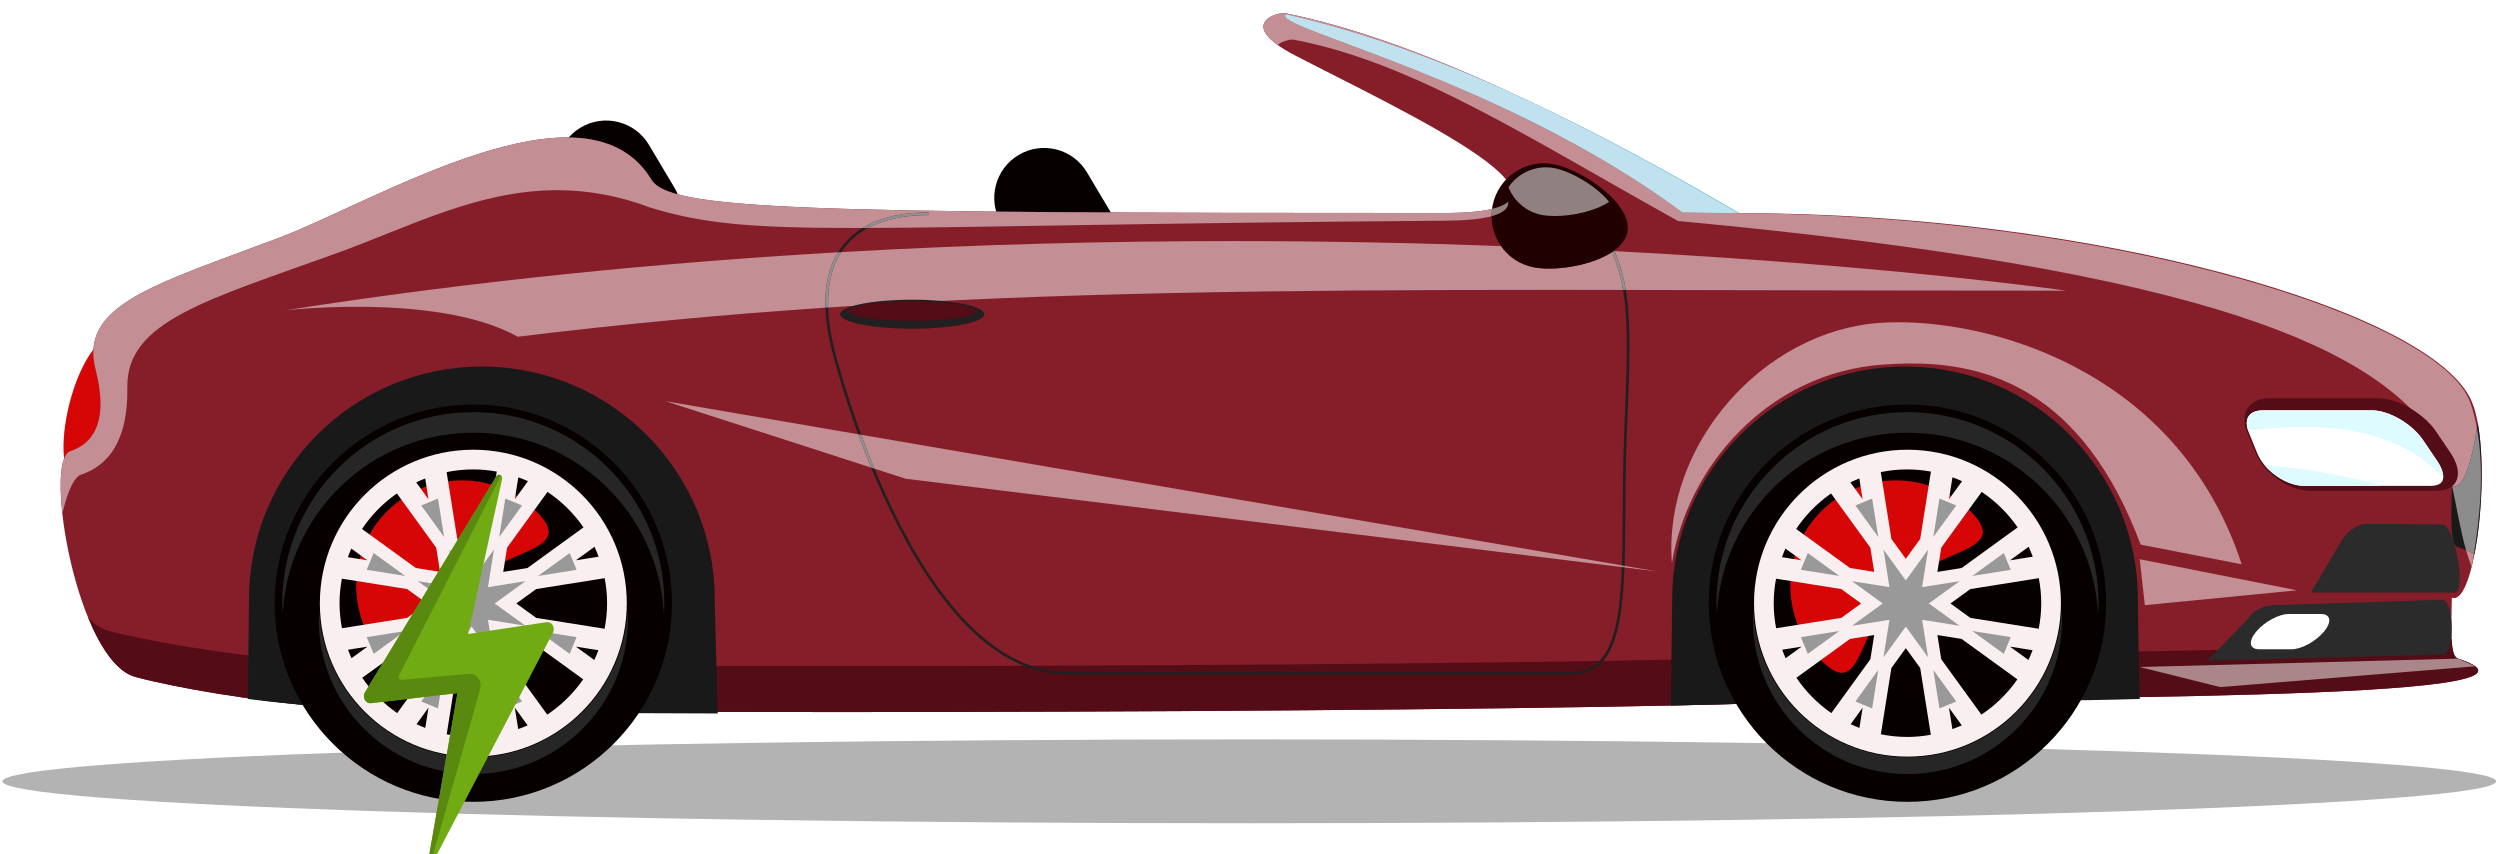 <svg width="158" height="54" viewBox="0 0 158 54" fill="none" xmlns="http://www.w3.org/2000/svg">
<path d="M157.757 49.38C157.757 50.843 122.477 52.029 78.956 52.029C35.435 52.029 0.153 50.843 0.153 49.38C0.153 47.916 35.435 46.729 78.956 46.729C122.477 46.729 157.757 47.916 157.757 49.38" fill="black" fill-opacity="0.3"/>
<path d="M7.511 26.31C6.88 28.801 5.67 30.644 4.807 30.425C3.943 30.207 3.755 28.01 4.386 25.517C5.015 23.025 6.227 21.183 7.09 21.401C7.954 21.62 8.142 23.817 7.511 26.31" fill="#D60606"/>
<path d="M42.626 11.863C43.516 13.357 43.026 15.291 41.531 16.18C40.036 17.07 38.103 16.58 37.212 15.085L35.602 12.379C34.711 10.884 35.202 8.951 36.696 8.062C38.191 7.17 40.124 7.662 41.014 9.156L42.626 11.863" fill="#070000"/>
<path d="M70.305 13.596C71.196 15.091 70.705 17.024 69.21 17.915C67.716 18.804 65.782 18.315 64.892 16.82L63.281 14.113C62.391 12.619 62.881 10.684 64.376 9.795C65.871 8.904 67.804 9.395 68.693 10.889L70.305 13.596" fill="#070000"/>
<path d="M155.348 41.625C154.843 41.46 154.913 40.008 154.955 37.772C156.508 38.389 157.587 28.608 156.215 25.375C153.791 19.66 132.411 13.469 109.836 13.469C100.277 7.853 89.573 2.484 81.22 0.834C80.755 0.743 78.033 1.519 81.863 3.51C88.607 7.017 102.717 13.463 91.232 13.463C50.661 13.463 42.133 13.295 41.127 11.281C36.932 4.57 23.731 12.727 17.639 15.027C9.847 17.97 4.992 19.249 6.037 23.339C6.868 26.582 5.956 28.011 4.429 28.52C2.72 29.091 4.857 41.81 8.571 42.788C11.318 43.511 15.928 44.273 20.064 44.636C26.517 45.203 90.113 45.087 110.701 44.464C127.844 43.944 163.832 44.396 155.348 41.625" fill="#861E29"/>
<path d="M155.348 41.625C155.086 41.54 154.98 41.1 154.944 40.389C146.43 41.309 123.94 41.183 111.363 41.555C90.303 42.18 25.248 42.295 18.647 41.728C14.416 41.365 9.7 40.603 6.89 39.88C6.426 39.76 5.984 39.46 5.572 39.032C6.363 40.962 7.386 42.476 8.571 42.788C11.318 43.511 15.928 44.273 20.064 44.636C26.518 45.203 90.114 45.087 110.702 44.464C127.844 43.944 163.834 44.396 155.348 41.625Z" fill="#540C16"/>
<path d="M154.955 30.727C154.913 32.962 154.843 34.415 155.348 34.579C155.848 34.743 156.18 34.894 156.384 35.035C156.864 32.58 157.02 29.044 156.588 26.722C156.263 29.14 155.66 31.007 154.955 30.727Z" fill="#191919"/>
<path d="M30.454 23.165C38.582 23.165 45.171 29.755 45.171 37.884C45.171 38.344 45.263 41.425 45.36 45.092C33.152 45.06 23.364 44.927 20.064 44.636C18.5 44.5 17.034 44.35 15.663 44.176C15.694 41.036 15.735 38.467 15.735 37.884C15.735 29.755 22.324 23.165 30.454 23.165Z" fill="#191919"/>
<path d="M120.398 23.165C128.526 23.165 135.116 29.755 135.116 37.884C135.116 38.291 135.148 41.068 135.232 44.175C127.426 44.41 118.525 44.227 110.701 44.464C109.316 44.505 107.596 44.547 105.604 44.589C105.636 41.263 105.68 38.492 105.68 37.884C105.68 29.755 112.269 23.165 120.398 23.165Z" fill="#191919"/>
<path d="M107.996 38.122C107.996 45.055 113.617 50.676 120.552 50.676C127.485 50.676 133.107 45.055 133.107 38.122C133.107 31.187 127.485 25.565 120.552 25.565C113.617 25.565 107.996 31.187 107.996 38.122" fill="#070000"/>
<path d="M115.104 41.745C117.71 44.351 117.358 39.776 119.963 37.17C122.568 34.565 127.143 34.917 124.539 32.312C121.934 29.707 117.71 29.707 115.104 32.312C112.499 34.917 112.499 39.141 115.104 41.745" fill="#D60606"/>
<path d="M113.534 42.834L116.92 40.38L118.45 40.136L118.207 41.667L115.74 45.068C114.874 44.467 114.123 43.711 113.534 42.834V42.834ZM117.515 46.004C117.327 45.932 117.144 45.852 116.963 45.767L117.719 44.724L117.515 46.004ZM120.552 46.575C119.975 46.575 119.414 46.516 118.87 46.407L119.536 42.217L120.447 40.963L121.356 42.217L122.028 46.437C121.548 46.523 121.056 46.575 120.552 46.575V46.575ZM123.984 45.843C123.791 45.929 123.591 46.004 123.39 46.076L123.174 44.724L123.984 45.843ZM125.224 45.164L122.687 41.665L122.443 40.136L123.974 40.38L127.498 42.934C126.887 43.813 126.116 44.572 125.224 45.164V45.164ZM127.515 33.331L123.974 35.898L122.443 36.143L122.687 34.612L125.243 31.088C126.135 31.686 126.906 32.448 127.515 33.331ZM123.395 30.167C123.602 30.241 123.806 30.32 124.004 30.41L123.174 31.555L123.395 30.167ZM120.552 29.667C121.059 29.667 121.552 29.719 122.035 29.804L121.356 34.062L120.447 35.316L119.538 34.062L118.864 29.836C119.41 29.725 119.974 29.667 120.552 29.667V29.667ZM116.943 30.484C117.128 30.396 117.318 30.315 117.51 30.24L117.719 31.555L116.943 30.484ZM115.723 31.186L118.207 34.612L118.45 36.143L116.92 35.898L113.518 33.432C114.106 32.552 114.855 31.792 115.723 31.186V31.186ZM112.839 34.669L113.862 35.412L112.622 35.213C112.688 35.029 112.759 34.848 112.839 34.669ZM128.471 35.183L127.032 35.412L128.21 34.557C128.306 34.762 128.391 34.969 128.471 35.183ZM124.524 39.05L123.271 38.139L124.526 37.229L128.854 36.54C128.95 37.052 129.006 37.58 129.006 38.121C129.006 38.675 128.95 39.213 128.847 39.737L124.524 39.05ZM128.198 41.712L127.032 40.867L128.458 41.093C128.379 41.304 128.292 41.51 128.198 41.712V41.712ZM112.251 39.705C112.154 39.191 112.098 38.663 112.098 38.121C112.098 37.591 112.152 37.075 112.246 36.572L116.368 37.229L117.623 38.139L116.37 39.05L112.251 39.705ZM112.634 41.063L113.862 40.867L112.852 41.599C112.772 41.424 112.702 41.244 112.634 41.063ZM110.854 38.121C110.854 43.477 115.195 47.819 120.552 47.819C125.908 47.819 130.25 43.477 130.25 38.121C130.25 32.764 125.908 28.422 120.552 28.422C115.195 28.422 110.854 32.764 110.854 38.121Z" fill="#F9EFF0"/>
<path d="M122.186 33.939L122.573 31.508L123.632 31.945L122.186 33.939ZM118.706 33.939L117.26 31.945L118.32 31.507L118.706 33.939ZM116.245 36.398L113.814 36.012L114.252 34.953L116.245 36.398ZM124.646 36.4L126.64 34.953L127.078 36.012L124.646 36.4ZM126.64 41.324L124.646 39.879L127.078 40.267L126.64 41.324ZM114.252 41.325L113.814 40.267L116.246 39.879L114.252 41.325ZM119.036 41.544L119.413 39.17L117.042 39.55L118.986 38.14L117.042 36.729L119.413 37.107L119.036 34.734L120.446 36.68L121.856 34.734L121.477 37.107L123.852 36.728L121.905 38.14L123.85 39.55L121.477 39.17L121.856 41.544L120.446 39.599L119.036 41.544ZM122.573 44.772L122.186 42.339L123.632 44.333L122.573 44.772ZM118.318 44.772L117.26 44.333L118.706 42.34L118.318 44.772" fill="#999999"/>
<path d="M120.552 27.346C114.102 27.346 108.849 32.407 108.509 38.77C108.497 38.555 108.476 38.34 108.476 38.122C108.476 31.452 113.882 26.046 120.552 26.046C127.22 26.046 132.626 31.452 132.626 38.122C132.626 38.34 132.605 38.555 132.593 38.77C132.253 32.407 127 27.346 120.552 27.346" fill="#262626"/>
<path d="M120.552 47.865C125.77 47.865 130.02 43.77 130.296 38.622C130.306 38.796 130.323 38.969 130.323 39.148C130.323 44.544 125.948 48.919 120.552 48.919C115.155 48.919 110.78 44.544 110.78 39.148C110.78 38.969 110.798 38.796 110.807 38.622C111.083 43.77 115.334 47.865 120.552 47.865" fill="#262626"/>
<path d="M17.357 38.122C17.357 45.055 22.979 50.676 29.913 50.676C36.848 50.676 42.469 45.055 42.469 38.122C42.469 31.187 36.848 25.565 29.913 25.565C22.979 25.565 17.357 31.187 17.357 38.122" fill="#070000"/>
<path d="M24.467 41.745C27.071 44.351 26.72 39.776 29.325 37.17C31.929 34.565 36.505 34.917 33.9 32.312C31.295 29.707 27.072 29.707 24.467 32.312C21.861 34.917 21.861 39.141 24.467 41.745" fill="#D60606"/>
<path d="M22.895 42.834L26.283 40.38L27.812 40.136L27.568 41.667L25.102 45.068C24.235 44.467 23.484 43.711 22.895 42.834V42.834ZM26.878 46.004C26.689 45.932 26.506 45.852 26.324 45.767L27.08 44.724L26.878 46.004ZM29.913 46.575C29.337 46.575 28.775 46.516 28.231 46.407L28.899 42.217L29.808 40.963L30.718 42.217L31.391 46.437C30.91 46.523 30.419 46.575 29.913 46.575V46.575ZM33.347 45.843C33.152 45.929 32.953 46.004 32.751 46.076L32.536 44.724L33.347 45.843ZM34.586 45.164L32.048 41.665L31.805 40.136L33.335 40.38L36.859 42.934C36.248 43.813 35.477 44.572 34.586 45.164V45.164ZM36.876 33.331L33.336 35.898L31.805 36.143L32.048 34.612L34.604 31.088C35.496 31.686 36.268 32.448 36.876 33.331ZM32.758 30.167C32.964 30.241 33.168 30.32 33.367 30.41L32.536 31.555L32.758 30.167ZM29.913 29.667C30.42 29.667 30.913 29.719 31.396 29.804L30.718 34.062L29.808 35.316L28.899 34.062L28.226 29.836C28.771 29.725 29.335 29.667 29.913 29.667V29.667ZM26.305 30.484C26.491 30.396 26.679 30.315 26.872 30.24L27.081 31.555L26.305 30.484ZM25.084 31.186L27.568 34.612L27.812 36.143L26.282 35.898L22.88 33.432C23.467 32.552 24.218 31.792 25.084 31.186ZM22.2 34.669L23.223 35.412L21.983 35.213C22.051 35.029 22.122 34.848 22.2 34.669ZM37.832 35.183L36.394 35.412L37.572 34.557C37.667 34.762 37.754 34.969 37.832 35.183ZM33.887 39.05L32.632 38.139L33.887 37.229L38.215 36.54C38.312 37.052 38.368 37.58 38.368 38.121C38.368 38.675 38.311 39.213 38.209 39.737L33.887 39.05ZM37.559 41.712L36.394 40.867L37.82 41.093C37.74 41.304 37.654 41.51 37.559 41.712V41.712ZM21.612 39.705C21.515 39.191 21.459 38.663 21.459 38.121C21.459 37.591 21.514 37.075 21.607 36.572L25.731 37.229L26.985 38.139L25.731 39.05L21.612 39.705ZM21.996 41.063L23.224 40.867L22.213 41.599C22.135 41.424 22.063 41.244 21.996 41.063ZM20.215 38.121C20.215 43.477 24.558 47.819 29.913 47.819C35.27 47.819 39.612 43.477 39.612 38.121C39.612 32.764 35.27 28.422 29.913 28.422C24.558 28.422 20.215 32.764 20.215 38.121Z" fill="#F9EFF0"/>
<path d="M31.548 33.939L31.936 31.508L32.993 31.945L31.548 33.939ZM28.068 33.939L26.622 31.945L27.681 31.507L28.068 33.939ZM25.608 36.398L23.176 36.012L23.614 34.953L25.608 36.398ZM34.008 36.4L36.002 34.953L36.441 36.012L34.008 36.4ZM36.002 41.324L34.009 39.879L36.44 40.267L36.002 41.324ZM23.614 41.325L23.176 40.267L25.608 39.879L23.614 41.325ZM28.398 41.544L28.774 39.17L26.405 39.55L28.348 38.14L26.404 36.729L28.774 37.107L28.398 34.734L29.809 36.68L31.218 34.734L30.84 37.107L33.213 36.728L31.268 38.14L33.212 39.55L30.84 39.17L31.218 41.544L29.809 39.599L28.398 41.544ZM31.934 44.772L31.548 42.339L32.994 44.333L31.934 44.772ZM27.681 44.772L26.622 44.333L28.068 42.34L27.681 44.772" fill="#999999"/>
<path d="M29.913 27.346C23.464 27.346 18.211 32.407 17.871 38.77C17.86 38.555 17.839 38.34 17.839 38.122C17.839 31.452 23.244 26.046 29.913 26.046C36.581 26.046 41.988 31.452 41.988 38.122C41.988 38.34 41.967 38.555 41.956 38.77C41.616 32.407 36.363 27.346 29.913 27.346" fill="#262626"/>
<path d="M29.913 47.865C35.132 47.865 39.383 43.77 39.657 38.622C39.667 38.796 39.684 38.969 39.684 39.148C39.684 44.544 35.309 48.919 29.913 48.919C24.517 48.919 20.143 44.544 20.143 39.148C20.143 38.969 20.16 38.796 20.169 38.622C20.444 43.77 24.695 47.865 29.913 47.865" fill="#262626"/>
<path d="M146.051 37.446L147.979 34.179C148.316 33.608 148.988 33.128 149.479 33.108L154.361 33.146C155.153 33.146 155.892 37.446 155.149 37.446H146.051" fill="#2B2B2B"/>
<path d="M139.503 41.749L142.087 39.095C142.423 38.524 143.151 38.272 143.643 38.251L154.336 37.9C155.128 37.9 155.155 41.36 154.412 41.36L139.503 41.749Z" fill="#2B2B2B"/>
<path d="M81.281 0.906C91.416 3.213 101.446 8.503 109.941 13.472L106.333 13.422C94.822 4.903 80.164 1.707 81.281 0.906Z" fill="#80C2DC"/>
<path d="M67.521 42.645H99.273C102.652 42.645 102.684 38.295 102.727 32.272C102.739 30.688 102.751 29.05 102.823 27.324C103.173 18.925 103.16 17.412 100.659 13.208L100.509 13.298C102.985 17.457 102.997 18.962 102.649 27.317C102.577 29.046 102.565 30.686 102.555 32.27C102.511 38.193 102.48 42.472 99.273 42.472H67.521C63.86 42.472 60.449 39.647 57.385 34.075C54.724 29.237 53.201 23.86 52.797 22.327C52.025 19.392 52.219 17.146 53.371 15.652C54.409 14.304 56.243 13.592 58.672 13.592V13.419C56.187 13.419 54.307 14.155 53.233 15.546C52.047 17.086 51.844 19.381 52.631 22.37C53.035 23.908 54.563 29.303 57.233 34.157C60.331 39.789 63.792 42.645 67.521 42.645" fill="#231F20"/>
<path d="M32.72 21.281C29.964 19.732 25.743 19.388 22.538 19.388C19.974 19.388 18.058 19.608 18.058 19.608C29.979 17.744 41.763 16.596 52.958 15.946C52.384 16.88 52.12 18.049 52.167 19.445C45.747 19.877 39.352 20.47 32.72 21.281V21.281ZM52.339 19.433C52.294 18.024 52.571 16.853 53.17 15.934C61.843 15.436 70.159 15.237 77.914 15.237C83.936 15.237 89.622 15.357 94.867 15.551C95.338 16.222 96.058 16.721 96.926 16.892C97.207 16.948 97.54 16.976 97.9 16.976C99.191 16.976 100.844 16.621 101.882 15.931C102.207 16.712 102.43 17.474 102.575 18.324C101.042 18.321 99.532 18.32 98.044 18.32C80.784 18.32 66.494 18.486 52.339 19.433ZM129.208 18.369C123.422 18.369 117.967 18.357 112.788 18.345C109.327 18.337 105.986 18.329 102.754 18.324C102.606 17.451 102.379 16.67 102.046 15.87C119.504 16.785 130.575 18.369 130.575 18.369C130.118 18.369 129.662 18.369 129.208 18.369" fill="#C38F94"/>
<path d="M52.166 19.446C52.12 18.05 52.384 16.88 52.957 15.947C53.026 15.943 53.1 15.939 53.169 15.935C52.57 16.854 52.293 18.024 52.338 19.434C52.28 19.437 52.224 19.442 52.166 19.446V19.446ZM102.753 18.324C102.694 18.324 102.633 18.324 102.574 18.324C102.429 17.474 102.206 16.712 101.881 15.931C101.913 15.91 101.944 15.889 101.974 15.867C101.998 15.868 102.021 15.87 102.045 15.871C102.378 16.671 102.605 17.451 102.753 18.324" fill="#918F90"/>
<path d="M141.673 35.663L135.289 34.42C131.585 24.498 125.427 22.972 120.805 22.972C120.184 22.972 119.589 23 119.033 23.039C111.651 23.549 106.617 29.591 105.665 35.6C105.088 28.11 111.431 20.917 118.813 20.405C119.183 20.38 119.575 20.367 119.983 20.367C126.569 20.367 137.829 23.844 141.673 35.663" fill="#C38F94"/>
<path d="M104.71 36.112L102.669 35.86C102.669 35.828 102.67 35.795 102.672 35.762L104.71 36.112ZM102.496 35.839L57.236 30.256L55.266 29.619C54.961 28.881 54.682 28.163 54.432 27.479L102.5 35.732C102.498 35.768 102.497 35.803 102.496 35.839V35.839ZM55.05 29.55L42.066 25.356L54.236 27.446C54.48 28.116 54.752 28.823 55.05 29.55Z" fill="#C38F94"/>
<path d="M102.67 35.86L102.496 35.839C102.498 35.803 102.499 35.768 102.5 35.732L102.672 35.762C102.671 35.795 102.67 35.829 102.67 35.86V35.86ZM55.267 29.619L55.051 29.55C54.752 28.823 54.48 28.116 54.236 27.446L54.432 27.479C54.683 28.163 54.962 28.882 55.267 29.619Z" fill="#918F90"/>
<path d="M135.555 38.246L135.232 35.344L145.16 37.307L135.555 38.246" fill="#C38F94"/>
<path d="M140.311 43.424L135.226 42.155L155.348 41.625L156.434 42.108L140.311 43.424Z" fill="#AA868B"/>
<path d="M53.099 19.858C53.099 20.365 55.139 20.777 57.655 20.777C60.172 20.777 62.211 20.365 62.211 19.858C62.211 19.352 60.172 18.94 57.655 18.94C55.139 18.94 53.099 19.352 53.099 19.858" fill="#231F20"/>
<path d="M53.647 19.662C53.647 19.999 55.441 20.274 57.654 20.274C59.869 20.274 61.664 19.999 61.664 19.662C61.664 19.324 59.869 19.051 57.654 19.051C55.441 19.051 53.647 19.324 53.647 19.662Z" fill="#540C16"/>
<path d="M102.847 14.676C102.493 16.475 98.712 17.244 96.925 16.892C95.137 16.54 93.975 14.796 94.329 12.999C94.684 11.2 96.42 10.028 98.208 10.38C99.995 10.732 103.201 12.879 102.847 14.676" fill="#200000"/>
<path d="M98.271 13.652C97.96 13.652 97.673 13.63 97.431 13.582C96.445 13.387 95.684 12.704 95.336 11.832C95.861 11.059 96.744 10.575 97.699 10.575C97.881 10.575 98.065 10.592 98.251 10.629C99.281 10.832 100.853 11.724 101.7 12.758C100.8 13.35 99.38 13.653 98.271 13.652" fill="#908080"/>
<path d="M156.212 35.819C156.212 35.819 156.212 35.819 156.212 35.817C156.212 35.819 156.212 35.819 156.212 35.819ZM81.22 0.835C81.194 0.829 81.164 0.827 81.129 0.827C81.125 0.827 81.121 0.827 81.118 0.827C81.121 0.827 81.125 0.827 81.129 0.827C81.165 0.827 81.194 0.829 81.22 0.835ZM81.106 0.828C81.108 0.828 81.109 0.828 81.109 0.828C81.109 0.828 81.108 0.828 81.106 0.828ZM81.11 0.828C81.112 0.828 81.113 0.827 81.113 0.827C81.112 0.827 81.112 0.828 81.11 0.828ZM81.115 0.827C81.115 0.827 81.116 0.827 81.117 0.827C81.116 0.827 81.115 0.827 81.115 0.827Z" fill="white"/>
<path d="M156.212 35.819C156.079 35.496 155.959 35.14 155.851 34.762C156.063 34.848 156.227 34.931 156.35 35.011C156.303 35.3 156.256 35.57 156.212 35.817C156.212 35.819 156.212 35.819 156.212 35.819V35.819ZM155.095 30.755C155.056 30.755 155.018 30.748 154.978 30.735C154.731 29.57 154.452 28.532 154.035 27.891C150.307 22.176 140.278 17.153 106.052 13.967C96.784 8.823 89.304 3.922 81.758 2.507C81.736 2.503 81.711 2.501 81.68 2.501C81.458 2.501 81.012 2.611 80.75 2.843C78.814 1.453 80.523 0.844 81.106 0.828C81.107 0.828 81.107 0.828 81.107 0.828C81.108 0.828 81.11 0.828 81.11 0.828H81.111C81.112 0.828 81.112 0.827 81.114 0.827H81.115C81.115 0.827 81.116 0.827 81.118 0.827C81.118 0.827 81.118 0.827 81.119 0.827C81.122 0.827 81.126 0.827 81.13 0.827C81.164 0.827 81.195 0.829 81.22 0.835C85.503 1.68 90.406 3.504 95.454 5.837C90.855 3.758 86.079 1.999 81.282 0.905C80.164 1.707 94.823 4.903 106.334 13.421L109.942 13.472C109.939 13.47 109.938 13.47 109.936 13.469C133.715 13.649 154.308 20.116 156.138 25.477C156.31 25.982 156.443 26.511 156.542 27.051C156.231 29.148 155.708 30.755 155.095 30.755" fill="#C38F94"/>
<path d="M156.35 35.011C156.227 34.931 156.063 34.848 155.851 34.762C155.498 33.524 155.258 32.05 154.978 30.735C155.018 30.748 155.056 30.755 155.095 30.755C155.708 30.755 156.231 29.148 156.542 27.051C157.048 29.812 156.69 32.911 156.35 35.011" fill="#8C8C8C"/>
<path d="M109.941 13.472L106.333 13.422C94.822 4.903 80.164 1.707 81.281 0.906C86.078 1.999 90.854 3.759 95.453 5.837C100.25 8.055 105.178 10.732 109.836 13.47C109.869 13.47 109.902 13.47 109.936 13.47C109.937 13.471 109.938 13.471 109.941 13.472Z" fill="#C0E1EE"/>
<path d="M5.902 22.092C5.981 20.755 6.861 19.751 8.381 18.837C6.861 19.751 5.981 20.755 5.902 22.092V22.092ZM91.232 13.463C91.241 13.463 91.249 13.463 91.257 13.463C91.249 13.463 91.24 13.463 91.232 13.463ZM91.26 13.463C91.269 13.463 91.277 13.463 91.286 13.463C91.277 13.463 91.269 13.463 91.26 13.463ZM91.286 13.463C92.628 13.46 93.61 13.368 94.296 13.201C94.294 13.204 94.294 13.205 94.294 13.207C93.606 13.369 92.622 13.46 91.286 13.463Z" fill="white"/>
<path d="M4.362 28.551L4.364 28.55L4.362 28.551ZM4.368 28.548C4.369 28.547 4.369 28.547 4.37 28.546C4.369 28.547 4.369 28.547 4.368 28.548ZM4.37 28.546C4.39 28.536 4.409 28.527 4.429 28.52C5.604 28.129 6.414 27.193 6.348 25.304C6.414 27.192 5.604 28.129 4.429 28.52C4.409 28.528 4.39 28.536 4.37 28.546ZM5.932 22.807C5.898 22.557 5.889 22.32 5.902 22.092C5.889 22.32 5.898 22.557 5.932 22.807Z" fill="#EB8383"/>
<path d="M3.946 32.434C3.728 30.43 3.835 28.846 4.363 28.551L4.364 28.55C4.366 28.55 4.367 28.548 4.368 28.548C4.37 28.547 4.37 28.547 4.371 28.546C4.391 28.536 4.41 28.528 4.43 28.52C5.604 28.13 6.415 27.192 6.348 25.304C6.328 24.737 6.23 24.087 6.038 23.339C5.991 23.156 5.956 22.979 5.932 22.807C5.899 22.558 5.89 22.32 5.903 22.092C5.982 20.755 6.862 19.751 8.382 18.837C10.434 17.604 13.652 16.534 17.639 15.027C22.022 13.372 30.084 8.687 35.824 8.687C38.063 8.687 39.95 9.4 41.127 11.281C42.134 13.295 50.662 13.463 91.232 13.463C91.24 13.463 91.25 13.463 91.258 13.463C91.259 13.463 91.26 13.463 91.26 13.463C91.27 13.463 91.278 13.463 91.287 13.463C92.623 13.46 93.607 13.37 94.295 13.207C94.275 13.36 94.266 13.513 94.266 13.665C93.627 13.839 92.675 13.939 91.35 13.948C72.66 14.088 61.835 14.383 54.867 14.407C55.871 13.87 57.155 13.592 58.672 13.592V13.419C56.988 13.419 55.582 13.756 54.516 14.408C54.339 14.408 54.164 14.408 53.992 14.408C47.366 14.408 44.402 14.122 41.127 13.127C39.03 12.339 37.076 12.02 35.216 12.02C30.207 12.02 25.884 14.334 21.298 15.993C13.075 18.97 7.98 20.298 8.048 24.483C8.104 27.888 6.822 29.428 5.128 29.995C4.674 30.146 4.262 31.086 3.946 32.434" fill="#C38F94"/>
<path d="M54.516 14.408C55.581 13.756 56.988 13.419 58.672 13.419V13.592C57.154 13.592 55.87 13.87 54.866 14.407C54.748 14.407 54.632 14.407 54.516 14.408Z" fill="#918F90"/>
<path d="M94.266 13.665C94.266 13.513 94.275 13.36 94.295 13.207C94.295 13.206 94.295 13.204 94.296 13.201C94.784 13.084 95.12 12.929 95.326 12.741C95.359 13.136 95.042 13.455 94.266 13.665Z" fill="#908080"/>
<path d="M154.868 28.613C155.749 29.919 155.371 31.021 153.985 31.021H146.036C144.651 31.021 143.079 29.919 142.547 28.613L142.011 27.295C141.524 26.103 142.159 25.172 143.409 25.172H150.28C151.529 25.172 153.172 26.103 153.977 27.295L154.868 28.613" fill="#540C16"/>
<path d="M145.646 30.708C144.482 30.708 143.111 29.759 142.654 28.635L142.116 27.316C141.951 26.91 141.951 26.551 142.115 26.305C142.278 26.065 142.598 25.932 143.018 25.932H149.888C150.979 25.932 152.439 26.779 153.14 27.819L154.031 29.137C154.444 29.747 154.468 30.194 154.355 30.407C154.216 30.668 153.819 30.708 153.595 30.708H145.646" fill="white"/>
<path d="M146.875 39.919C147.387 39.304 147.304 38.806 146.689 38.806H144.633C144.019 38.806 143.104 39.304 142.591 39.919C142.077 40.535 142.16 41.034 142.776 41.034H144.832C145.447 41.034 146.361 40.535 146.875 39.919Z" fill="white"/>
<path d="M154.409 30.194C154.428 29.949 154.337 29.589 154.031 29.137L153.14 27.819C152.439 26.779 150.979 25.932 149.888 25.932H143.017C142.597 25.932 142.277 26.064 142.115 26.305C141.967 26.527 141.971 26.846 142.091 27.203C146.663 26.676 151.401 26.909 154.409 30.194" fill="#DEFCFF"/>
<path d="M143.12 29.392C143.752 30.153 144.757 30.708 145.645 30.708H150.595C148.144 30.029 145.652 29.601 143.12 29.392" fill="#DEFCFF"/>
<g filter="url(#filter0_d)">
<path d="M27.493 50.227L34.944 35.99C35.113 35.667 34.874 35.271 34.541 35.321L29.584 36.069L31.736 26.267C31.776 26.034 31.505 25.901 31.377 26.09L23.083 39.724C22.869 40.036 23.096 40.481 23.447 40.44L28.912 39.801L27.12 50.072C27.077 50.32 27.379 50.445 27.493 50.227Z" fill="#70AB13"/>
<path d="M25.374 38.965C25.237 38.977 25.146 38.811 25.219 38.682L31.665 26.055C31.583 25.984 31.455 25.979 31.377 26.093L23.083 39.725C22.869 40.038 23.096 40.482 23.447 40.441L28.912 39.803L27.12 50.074C27.096 50.212 27.18 50.31 27.279 50.333L30.349 39.554C30.492 39.049 30.129 38.543 29.653 38.585L25.374 38.965Z" fill="#5A890F"/>
</g>
<defs>
<filter id="filter0_d" x="19" y="26" width="20" height="32.339" filterUnits="userSpaceOnUse" color-interpolation-filters="sRGB">
<feFlood flood-opacity="0" result="BackgroundImageFix"/>
<feColorMatrix in="SourceAlpha" type="matrix" values="0 0 0 0 0 0 0 0 0 0 0 0 0 0 0 0 0 0 127 0"/>
<feOffset dy="4"/>
<feGaussianBlur stdDeviation="2"/>
<feColorMatrix type="matrix" values="0 0 0 0 0 0 0 0 0 0 0 0 0 0 0 0 0 0 0.25 0"/>
<feBlend mode="normal" in2="BackgroundImageFix" result="effect1_dropShadow"/>
<feBlend mode="normal" in="SourceGraphic" in2="effect1_dropShadow" result="shape"/>
</filter>
</defs>
</svg>
